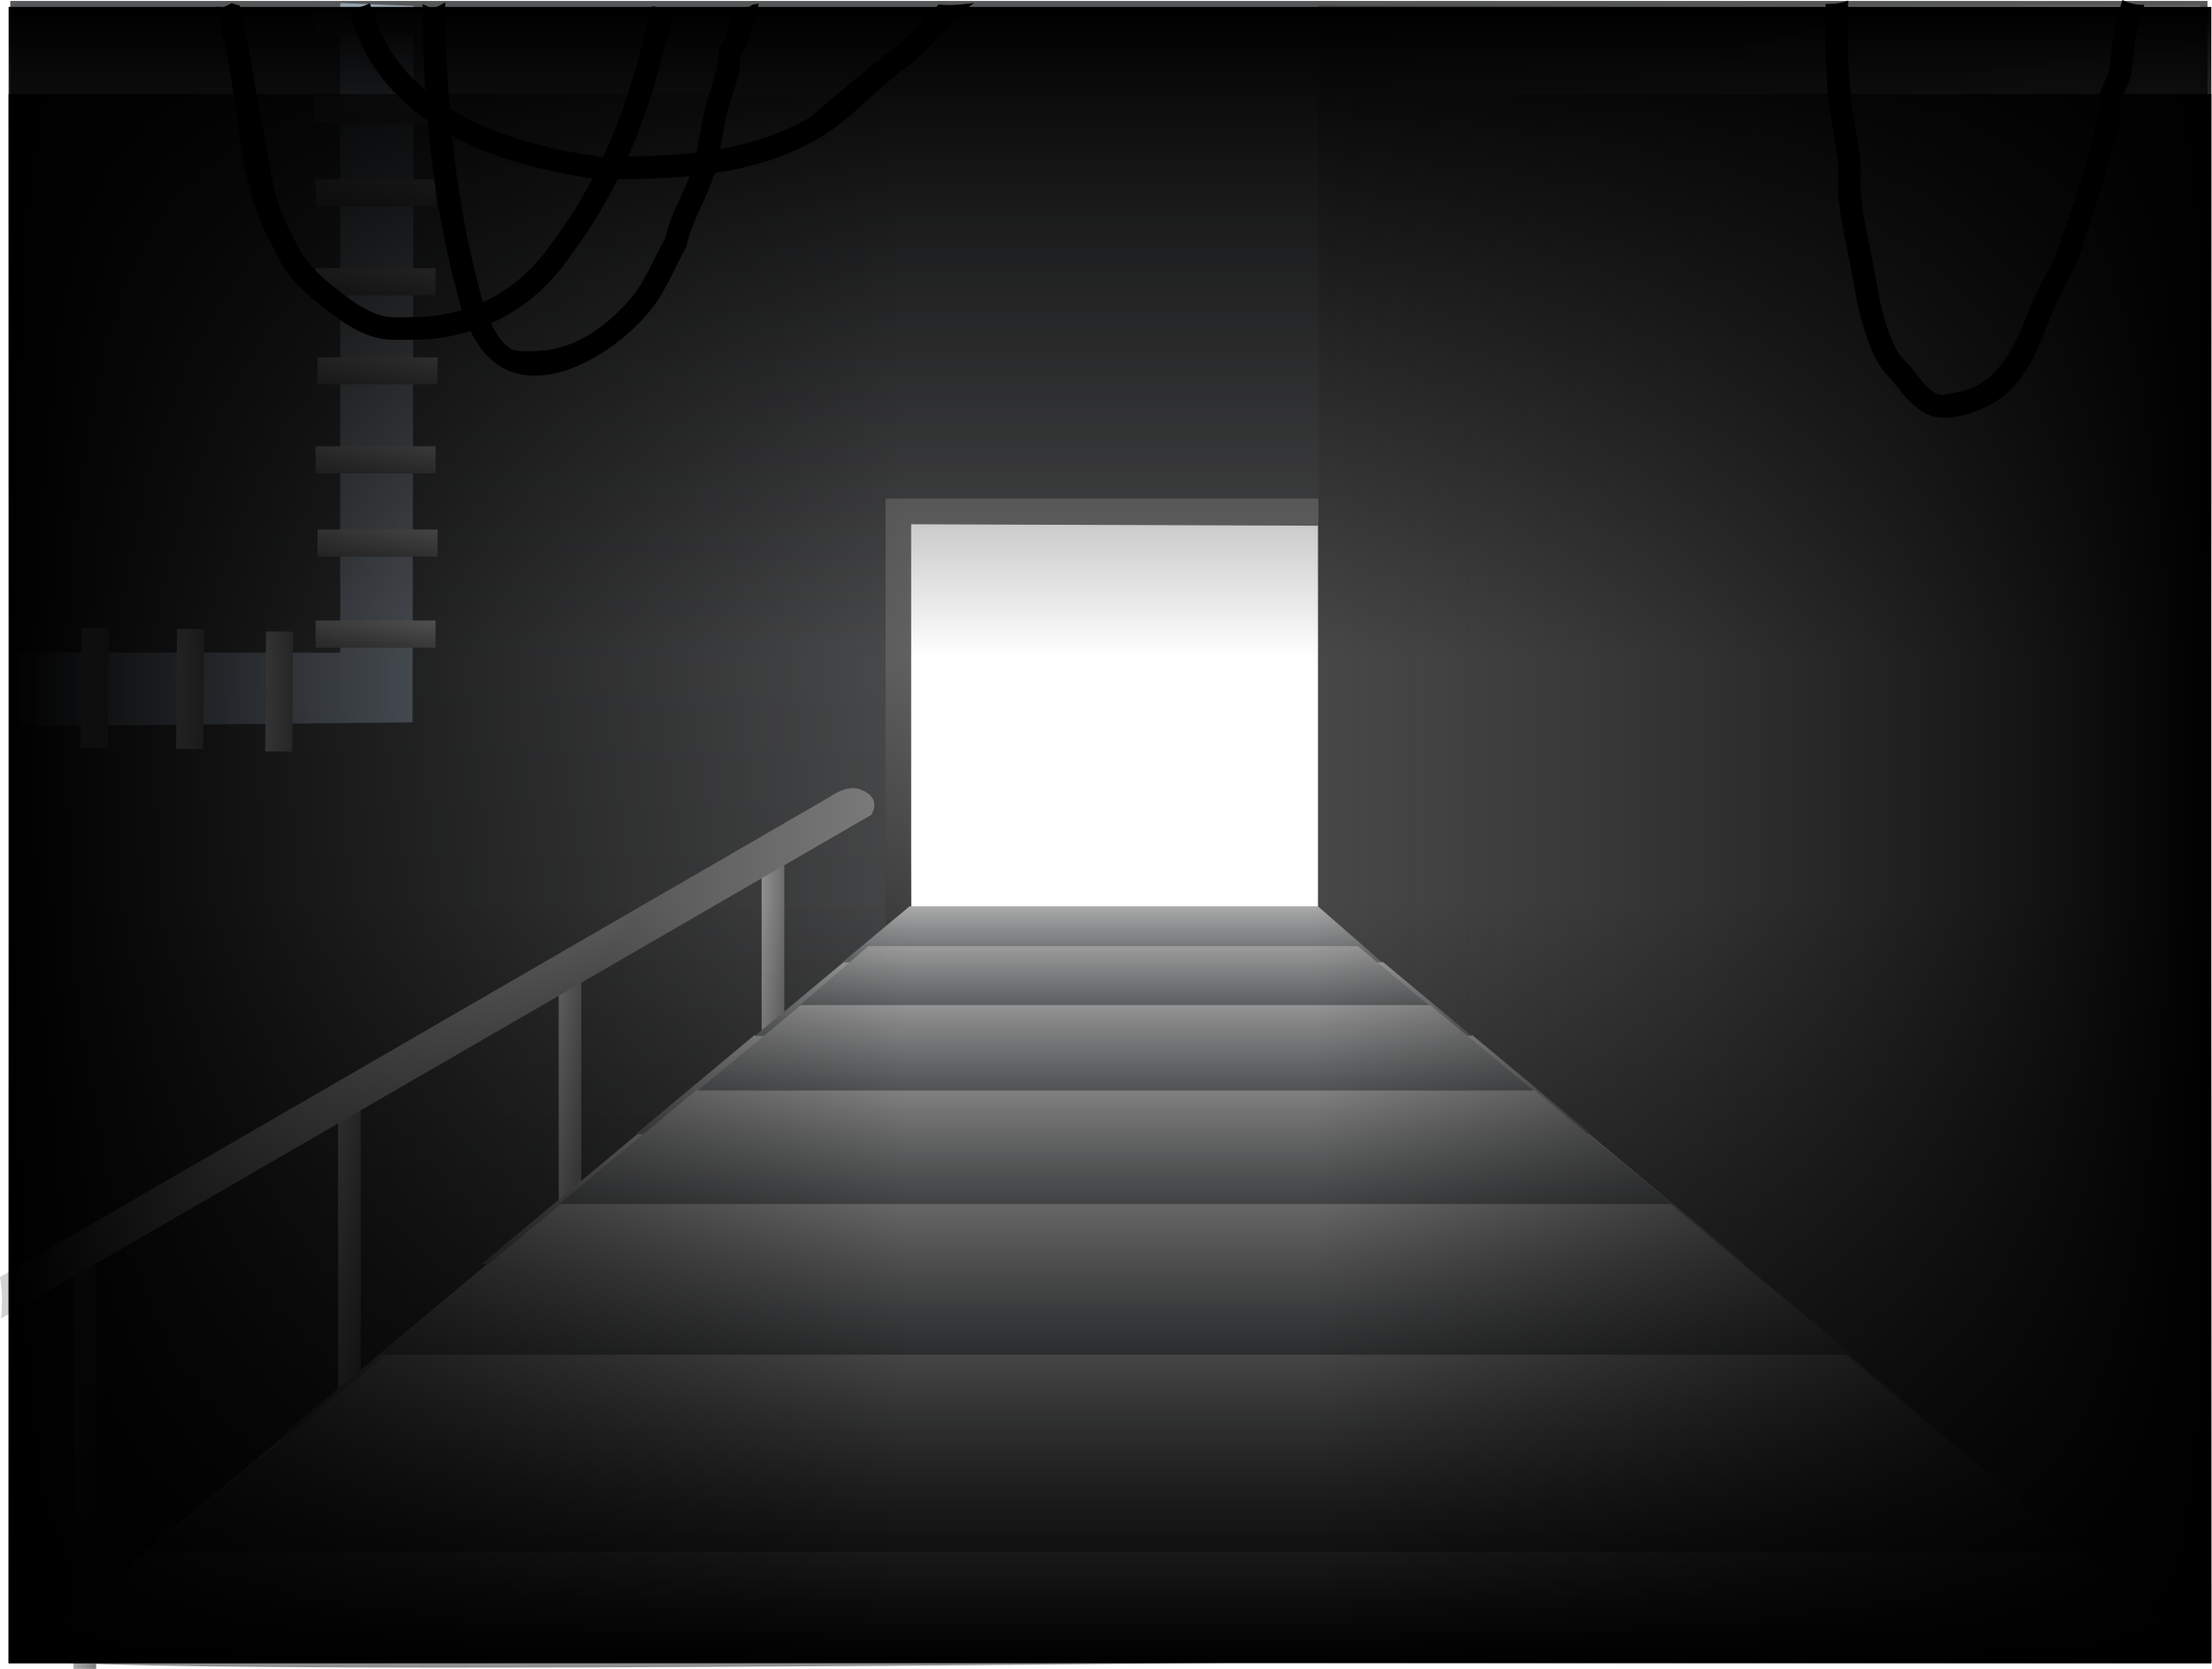 <svg version="1.1" xmlns="http://www.w3.org/2000/svg" xmlns:xlink="http://www.w3.org/1999/xlink" width="144.625" height="109.098" viewBox="0,0,144.625,109.098"><defs><linearGradient x1="240.187" y1="125.512" x2="240.187" y2="233.996" gradientUnits="userSpaceOnUse" id="color-1"><stop offset="0" stop-color="#555759"/><stop offset="1" stop-color="#373737"/></linearGradient><linearGradient x1="240.119" y1="158.048" x2="240.119" y2="185.834" gradientUnits="userSpaceOnUse" id="color-2"><stop offset="0" stop-color="#747474"/><stop offset="1" stop-color="#3e3e3e"/></linearGradient><linearGradient x1="253.883" y1="179.587" x2="311.524" y2="179.587" gradientUnits="userSpaceOnUse" id="color-3"><stop offset="0" stop-color="#484848"/><stop offset="1" stop-color="#686868"/></linearGradient><linearGradient x1="217.485" y1="191.203" x2="218.966" y2="191.203" gradientUnits="userSpaceOnUse" id="color-4"><stop offset="0" stop-color="#acacac"/><stop offset="1" stop-color="#7e7e7e"/></linearGradient><linearGradient x1="204.216" y1="200.111" x2="205.697" y2="200.111" gradientUnits="userSpaceOnUse" id="color-5"><stop offset="0" stop-color="#acacac"/><stop offset="1" stop-color="#7e7e7e"/></linearGradient><linearGradient x1="189.794" y1="209.947" x2="191.276" y2="209.947" gradientUnits="userSpaceOnUse" id="color-6"><stop offset="0" stop-color="#acacac"/><stop offset="1" stop-color="#7e7e7e"/></linearGradient><linearGradient x1="172.491" y1="220.698" x2="173.973" y2="220.698" gradientUnits="userSpaceOnUse" id="color-7"><stop offset="0" stop-color="#acacac"/><stop offset="1" stop-color="#7e7e7e"/></linearGradient><linearGradient x1="189.533" y1="191.253" x2="199.089" y2="198.734" gradientUnits="userSpaceOnUse" id="color-8"><stop offset="0" stop-color="#d2d2d2"/><stop offset="1" stop-color="#7e7e7e"/></linearGradient><linearGradient x1="240.483" y1="219.216" x2="240.483" y2="233.996" gradientUnits="userSpaceOnUse" id="color-9"><stop offset="0" stop-color="#ababab"/><stop offset="1" stop-color="#6b6e70"/></linearGradient><linearGradient x1="240.483" y1="208.019" x2="240.483" y2="219.18" gradientUnits="userSpaceOnUse" id="color-10"><stop offset="0" stop-color="#ababab"/><stop offset="1" stop-color="#6b6e70"/></linearGradient><linearGradient x1="240.483" y1="199.581" x2="240.483" y2="208.082" gradientUnits="userSpaceOnUse" id="color-11"><stop offset="0" stop-color="#ababab"/><stop offset="1" stop-color="#6b6e70"/></linearGradient><linearGradient x1="240.483" y1="193.141" x2="240.483" y2="199.56" gradientUnits="userSpaceOnUse" id="color-12"><stop offset="0" stop-color="#ababab"/><stop offset="1" stop-color="#6b6e70"/></linearGradient><linearGradient x1="240.483" y1="188.351" x2="240.483" y2="193.172" gradientUnits="userSpaceOnUse" id="color-13"><stop offset="0" stop-color="#ababab"/><stop offset="1" stop-color="#6b6e70"/></linearGradient><linearGradient x1="240.483" y1="184.698" x2="240.483" y2="188.339" gradientUnits="userSpaceOnUse" id="color-14"><stop offset="0" stop-color="#ababab"/><stop offset="1" stop-color="#6b6e70"/></linearGradient><radialGradient cx="192.904" cy="152.263" r="23.641" gradientUnits="userSpaceOnUse" id="color-15"><stop offset="0" stop-color="#9fa5ac"/><stop offset="1" stop-color="#95a2b1"/></radialGradient><linearGradient x1="185.052" y1="170.649" x2="186.824" y2="170.661" gradientUnits="userSpaceOnUse" id="color-16"><stop offset="0" stop-color="#b3b3b3"/><stop offset="1" stop-color="#777777"/></linearGradient><linearGradient x1="179.233" y1="170.481" x2="181.005" y2="170.493" gradientUnits="userSpaceOnUse" id="color-17"><stop offset="0" stop-color="#b3b3b3"/><stop offset="1" stop-color="#777777"/></linearGradient><linearGradient x1="192.244" y1="166.016" x2="192.244" y2="167.787" gradientUnits="userSpaceOnUse" id="color-18"><stop offset="0" stop-color="#b3b3b3"/><stop offset="1" stop-color="#777777"/></linearGradient><linearGradient x1="192.37" y1="160.069" x2="192.37" y2="161.841" gradientUnits="userSpaceOnUse" id="color-19"><stop offset="0" stop-color="#b3b3b3"/><stop offset="1" stop-color="#777777"/></linearGradient><linearGradient x1="192.244" y1="154.629" x2="192.244" y2="156.4" gradientUnits="userSpaceOnUse" id="color-20"><stop offset="0" stop-color="#b3b3b3"/><stop offset="1" stop-color="#777777"/></linearGradient><linearGradient x1="192.37" y1="148.809" x2="192.37" y2="150.58" gradientUnits="userSpaceOnUse" id="color-21"><stop offset="0" stop-color="#b3b3b3"/><stop offset="1" stop-color="#777777"/></linearGradient><linearGradient x1="192.244" y1="142.988" x2="192.244" y2="144.76" gradientUnits="userSpaceOnUse" id="color-22"><stop offset="0" stop-color="#b3b3b3"/><stop offset="1" stop-color="#777777"/></linearGradient><linearGradient x1="192.244" y1="137.168" x2="192.244" y2="138.94" gradientUnits="userSpaceOnUse" id="color-23"><stop offset="0" stop-color="#b3b3b3"/><stop offset="1" stop-color="#777777"/></linearGradient><linearGradient x1="192.117" y1="131.728" x2="192.117" y2="133.499" gradientUnits="userSpaceOnUse" id="color-24"><stop offset="0" stop-color="#b3b3b3"/><stop offset="1" stop-color="#777777"/></linearGradient><linearGradient x1="192.244" y1="125.907" x2="192.244" y2="127.679" gradientUnits="userSpaceOnUse" id="color-25"><stop offset="0" stop-color="#b3b3b3"/><stop offset="1" stop-color="#777777"/></linearGradient><linearGradient x1="172.99" y1="170.396" x2="174.762" y2="170.408" gradientUnits="userSpaceOnUse" id="color-26"><stop offset="0" stop-color="#b3b3b3"/><stop offset="1" stop-color="#777777"/></linearGradient><linearGradient x1="240.626" y1="226.908" x2="240.626" y2="244.028" gradientUnits="userSpaceOnUse" id="color-27"><stop offset="0" stop-color="#ababab"/><stop offset="1" stop-color="#6b6e70"/></linearGradient><linearGradient x1="240.626" y1="213.939" x2="240.626" y2="226.867" gradientUnits="userSpaceOnUse" id="color-28"><stop offset="0" stop-color="#ababab"/><stop offset="1" stop-color="#6b6e70"/></linearGradient><linearGradient x1="240.626" y1="204.165" x2="240.626" y2="214.011" gradientUnits="userSpaceOnUse" id="color-29"><stop offset="0" stop-color="#ababab"/><stop offset="1" stop-color="#6b6e70"/></linearGradient><linearGradient x1="240.626" y1="196.705" x2="240.626" y2="204.141" gradientUnits="userSpaceOnUse" id="color-30"><stop offset="0" stop-color="#ababab"/><stop offset="1" stop-color="#6b6e70"/></linearGradient><linearGradient x1="240.626" y1="191.157" x2="240.626" y2="196.741" gradientUnits="userSpaceOnUse" id="color-31"><stop offset="0" stop-color="#ababab"/><stop offset="1" stop-color="#6b6e70"/></linearGradient><linearGradient x1="240.626" y1="186.927" x2="240.626" y2="191.144" gradientUnits="userSpaceOnUse" id="color-32"><stop offset="0" stop-color="#ababab"/><stop offset="1" stop-color="#6b6e70"/></linearGradient><linearGradient x1="240.259" y1="168.446" x2="240.259" y2="125.903" gradientUnits="userSpaceOnUse" id="color-33"><stop offset="0" stop-color="#000000" stop-opacity="0"/><stop offset="1" stop-color="#000000"/></linearGradient><linearGradient x1="240.259" y1="184.351" x2="240.259" y2="234.176" gradientUnits="userSpaceOnUse" id="color-34"><stop offset="0" stop-color="#000000" stop-opacity="0"/><stop offset="1" stop-color="#000000"/></linearGradient><linearGradient x1="168.249" y1="182.889" x2="227.009" y2="182.889" gradientUnits="userSpaceOnUse" id="color-35"><stop offset="0" stop-color="#000000"/><stop offset="1" stop-color="#000000" stop-opacity="0"/></linearGradient><linearGradient x1="312.269" y1="182.889" x2="253.509" y2="182.889" gradientUnits="userSpaceOnUse" id="color-36"><stop offset="0" stop-color="#000000"/><stop offset="1" stop-color="#000000" stop-opacity="0"/></linearGradient></defs><g transform="translate(-167.687,-125.451)"><g data-paper-data="{&quot;isPaintingLayer&quot;:true}" fill-rule="nonzero" stroke="none" stroke-linecap="butt" stroke-linejoin="miter" stroke-miterlimit="10" stroke-dasharray="" stroke-dashoffset="0" style="mix-blend-mode: normal"><path d="M168.357,233.996v-108.484h143.66v108.484zM253.859,184.927v-25.273h-26.899l0.296,25.126z" fill="url(#color-1)" stroke-width="0"/><path d="M225.586,186.918v-28.87h29.067v1.774l-27.392,-0.099v26.111z" fill="url(#color-2)" stroke-width="0"/><path d="M253.883,233.386v-107.597h57.641v107.597z" fill="url(#color-3)" stroke-width="0"/><g stroke-width="0"><path d="M217.485,201.015v-19.625h1.481v19.625z" fill="url(#color-4)"/><path d="M204.216,211.922v-23.621h1.481v23.621z" fill="url(#color-5)"/><path d="M189.794,222.991v-26.087h1.481v26.087z" fill="url(#color-6)"/><path d="M172.491,234.549v-27.702h1.481v27.702z" fill="url(#color-7)"/><path d="M223.958,177.068c1.467,0.556 0.688,1.657 0.688,1.657l-56.889,32.914c0.039,-0.36 0.059,-0.726 0.059,-1.097c0,-0.548 -0.044,-1.085 -0.129,-1.609l54.225,-31.373c0,0 1.173,-0.872 2.045,-0.491z" fill="url(#color-8)"/></g><path d="M168.653,233.996l17.736,-14.78h108.188l17.736,14.78z" fill="url(#color-9)" stroke-width="0"/><path d="M186.241,219.18l13.393,-11.161h81.698l13.393,11.161z" fill="url(#color-10)" stroke-width="0"/><path d="M199.169,208.082l10.201,-8.501h62.226l10.201,8.501z" fill="url(#color-11)" stroke-width="0"/><path d="M209.285,199.56l7.703,-6.419h46.99l7.703,6.419z" fill="url(#color-12)" stroke-width="0"/><path d="M217.052,193.172l5.785,-4.821h35.29l5.785,4.821z" fill="url(#color-13)" stroke-width="0"/><path d="M222.789,188.339l4.369,-3.641h26.699l4.172,3.641z" fill="url(#color-14)" stroke-width="0"/><g stroke-width="0"><path d="M168.592,168.101l21.341,0.016v-42.468l4.803,0.19l-0.079,46.833l-26,0.26z" fill="url(#color-15)"/><path d="M186.796,174.584l-1.771,-0.013l0.056,-7.844l1.771,0.013z" data-paper-data="{&quot;index&quot;:null}" fill="url(#color-16)"/><path d="M180.976,174.415l-1.771,-0.013l0.056,-7.844l1.771,0.013z" data-paper-data="{&quot;index&quot;:null}" fill="url(#color-17)"/><path d="M188.321,167.787v-1.771h7.845v1.771z" fill="url(#color-18)"/><path d="M188.448,161.841v-1.771h7.845v1.771z" fill="url(#color-19)"/><path d="M188.321,156.4v-1.771h7.845v1.771z" fill="url(#color-20)"/><path d="M188.448,150.58v-1.771h7.845v1.771z" fill="url(#color-21)"/><path d="M188.321,144.76v-1.771h7.845v1.771z" fill="url(#color-22)"/><path d="M188.321,138.94v-1.771h7.845v1.771z" fill="url(#color-23)"/><path d="M188.195,133.499v-1.771h7.845v1.771z" fill="url(#color-24)"/><path d="M188.321,127.679v-1.771h7.845v1.771z" fill="url(#color-25)"/><path d="M174.733,174.331l-1.771,-0.013l0.056,-7.844l1.771,0.013z" data-paper-data="{&quot;index&quot;:null}" fill="url(#color-26)"/></g><path d="M197.078,132.528c2.889,1.832 6.437,2.676 9.82,3.165c0.078,-0 0.157,-0 0.235,-0.001c1.02,-2.191 1.811,-4.496 2.395,-6.831c0.254,-1.016 0.59,-2.011 0.825,-3.027c0.464,0.19 0.959,0.286 1.448,0.274c-0.241,1.044 -0.577,2.064 -0.839,3.112c-0.549,2.197 -1.277,4.374 -2.198,6.46c1.504,-0.023 2.993,-0.085 4.457,-0.257c0.215,-0.998 0.35,-2.046 0.592,-3.013c0.208,-0.833 0.555,-1.659 0.736,-2.498c0.087,-0.405 0.047,-0.835 0.161,-1.233c0.096,-0.336 0.336,-0.615 0.462,-0.941c0.217,-0.562 0.4,-1.173 0.552,-1.794c0.301,0.096 0.567,0.12 0.757,0.036c0.146,-0.065 0.286,-0.143 0.422,-0.228c0.131,-0.02 0.263,-0.044 0.393,-0.071c-0.192,0.892 -0.437,1.785 -0.747,2.594c-0.111,0.291 -0.34,0.533 -0.425,0.833c-0.104,0.365 -0.055,0.76 -0.134,1.132c-0.181,0.849 -0.532,1.685 -0.742,2.527c-0.195,0.782 -0.324,1.613 -0.479,2.429c1.923,-0.345 3.798,-0.929 5.607,-1.922c0.519,-0.285 0.919,-0.748 1.382,-1.118c1.344,-1.075 2.626,-2.228 4.006,-3.263c1.241,-0.925 2.235,-2.052 3.295,-3.149c0.44,0.042 0.886,0.043 1.151,0.021c0.353,-0.03 0.747,-0.068 1.162,-0.117c-0.283,0.207 -0.558,0.422 -0.802,0.668c-1.289,1.292 -2.449,2.652 -3.918,3.76c-1.858,1.393 -3.524,3.35 -5.55,4.487c-2.137,1.199 -4.385,1.85 -6.695,2.201c-0.017,0.057 -0.034,0.114 -0.052,0.17c-0.497,1.566 -1.462,3.023 -1.791,4.634c-0.68,1.21 -1.21,2.572 -2.007,3.71c-2.208,3.151 -8.319,7.066 -11.396,2.977c-0.289,-0.384 -0.52,-0.763 -0.718,-1.158c-1.209,0.374 -2.502,0.567 -3.864,0.567c-0.811,0 -1.644,0.056 -2.437,-0.181c-1.434,-0.43 -2.474,-1.289 -3.632,-2.19c-1.339,-1.042 -2.383,-2.217 -3.018,-3.803c-1.943,-3.272 -2.121,-7.505 -2.73,-11.163c-0.25,-1.503 -0.608,-2.984 -0.89,-4.472c0.147,0.066 0.252,0.106 0.292,0.108c0.065,0.004 0.333,-0.126 0.674,-0.31c0.166,0.067 0.34,0.118 0.519,0.154c0.279,1.436 0.627,2.866 0.869,4.314c0.187,1.123 0.341,2.219 0.582,3.348c0.535,2.504 0.644,5.115 2.008,7.363c0.554,1.385 1.426,2.38 2.599,3.291c1.032,0.802 1.9,1.546 3.167,1.948c0.529,0.168 1.494,0.114 1.997,0.114c1.168,0 2.272,-0.157 3.305,-0.461c-0.007,-0.02 -0.013,-0.039 -0.02,-0.059c-1.139,-3.999 -1.85,-8.143 -2.222,-12.319c-1.314,-0.923 -2.485,-2.052 -3.443,-3.44c-0.817,-1.183 -1.327,-2.572 -1.787,-3.938c0.505,0.052 1.003,-0.067 1.454,-0.307c0.397,1.183 0.842,2.386 1.547,3.401c0.607,0.873 1.306,1.632 2.078,2.294c-0.12,-1.88 -0.174,-3.762 -0.17,-5.637c0.286,0.142 0.513,0.237 0.6,0.242c0.246,0.014 0.572,-0.159 0.874,-0.364c0.017,2.309 0.102,4.625 0.284,6.931zM201.235,148.318c0.267,0.119 1.057,0.084 1.324,0.084c2.54,0 4.6,-1.456 6.248,-3.301c1.044,-1.169 1.589,-2.711 2.371,-4.052c0.278,-1.422 1.086,-2.723 1.601,-4.085c-1.553,0.15 -3.129,0.193 -4.712,0.202c-0.852,1.711 -1.843,3.346 -2.983,4.865c-1.382,2.069 -3.179,3.612 -5.285,4.555c0.343,0.736 0.812,1.454 1.436,1.733zM203.878,141.176c0.958,-1.278 1.807,-2.64 2.552,-4.062c-3.151,-0.468 -6.395,-1.261 -9.189,-2.781c0.374,3.681 1.013,7.327 2.028,10.872c1.835,-0.839 3.392,-2.201 4.609,-4.03z" fill="#000000" stroke-width="0.5"/><path d="M288.614,130.329c-0.004,2.038 0.592,4.019 0.738,6.048c0.042,0.583 -0.061,1.172 -0.002,1.753c0.169,1.669 0.588,3.358 0.881,4.98c0.328,1.815 0.561,3.415 1.41,5.109c0.205,0.437 0.556,0.796 0.896,1.138c0.609,0.613 1.033,1.601 1.928,1.891c0.225,0.073 1.071,-0.137 1.247,-0.171c2.988,-0.591 3.892,-3.58 4.921,-6.038c0.504,-1.204 1.2,-2.113 1.617,-3.374c0.422,-1.267 0.951,-2.514 1.317,-3.799c0.454,-1.59 1.043,-3.309 1.313,-4.938c0.087,-0.528 0.009,-1.086 0.174,-1.595c0.113,-0.351 0.335,-0.661 0.438,-1.015c0.266,-0.921 0.23,-1.965 0.431,-2.907c0.143,-0.666 0.34,-1.313 0.528,-1.961c0.534,0.248 1.013,0.334 1.436,0.314c-0.184,0.642 -0.375,1.285 -0.518,1.948c-0.21,0.98 -0.184,2.044 -0.455,3.005c-0.104,0.368 -0.325,0.693 -0.449,1.054c-0.148,0.431 -0.046,0.912 -0.122,1.361c-0.131,0.784 -0.404,1.538 -0.609,2.306c-0.606,2.272 -1.339,4.463 -2.082,6.693c-0.427,1.27 -1.135,2.218 -1.635,3.425c-0.807,1.948 -1.583,4.421 -3.341,5.792c-1.117,0.871 -3.227,1.719 -4.679,1.301c-0.78,-0.225 -1.663,-1.116 -2.131,-1.736c-0.594,-0.785 -1.065,-1.108 -1.548,-2.034c-0.916,-1.834 -1.186,-3.567 -1.546,-5.533c-0.302,-1.649 -0.725,-3.373 -0.893,-5.071c-0.059,-0.595 0.04,-1.197 -0.002,-1.794c-0.144,-2.038 -0.736,-4.023 -0.74,-6.071c-0.174,-1.563 -0.127,-3.136 -0.086,-4.707c0.07,0.004 0.141,0.005 0.214,0.005c0.498,0 0.913,-0.084 1.257,-0.224c-0.04,1.617 -0.089,3.235 0.09,4.843z" fill="#000000" stroke-width="0.5"/><g stroke-width="0"><path d="M169.031,233.733c2.652,-2.12 8.535,-6.825 8.535,-6.825h126.122l7.596,6.446c0,0 -144.567,2.23 -142.253,0.379z" fill="url(#color-27)"/><path d="M177.393,226.867l15.613,-12.928h95.24l15.613,12.928z" fill="url(#color-28)"/><path d="M192.464,214.011l11.892,-9.847h72.541l11.892,9.847z" fill="url(#color-29)"/><path d="M204.256,204.141l8.98,-7.436h54.779l8.98,7.436z" fill="url(#color-30)"/><path d="M213.312,196.741l6.744,-5.584h41.14l6.744,5.584z" fill="url(#color-31)"/><path d="M220,191.144l4.471,-3.844h31.995l4.614,3.844z" fill="url(#color-32)"/></g><g><path d="M312.269,125.903v42.543h-144.019v-42.543z" data-paper-data="{&quot;index&quot;:null}" fill="url(#color-33)" stroke-width="NaN"/><path d="M168.249,234.176v-49.825h144.019v49.825z" fill="url(#color-34)" stroke-width="NaN"/><path d="M168.249,234.176v-102.575h58.76v102.575z" fill="url(#color-35)" stroke-width="NaN"/><path d="M253.509,234.176v-102.575h58.76v102.575z" data-paper-data="{&quot;index&quot;:null}" fill="url(#color-36)" stroke-width="NaN"/></g></g></g></svg>